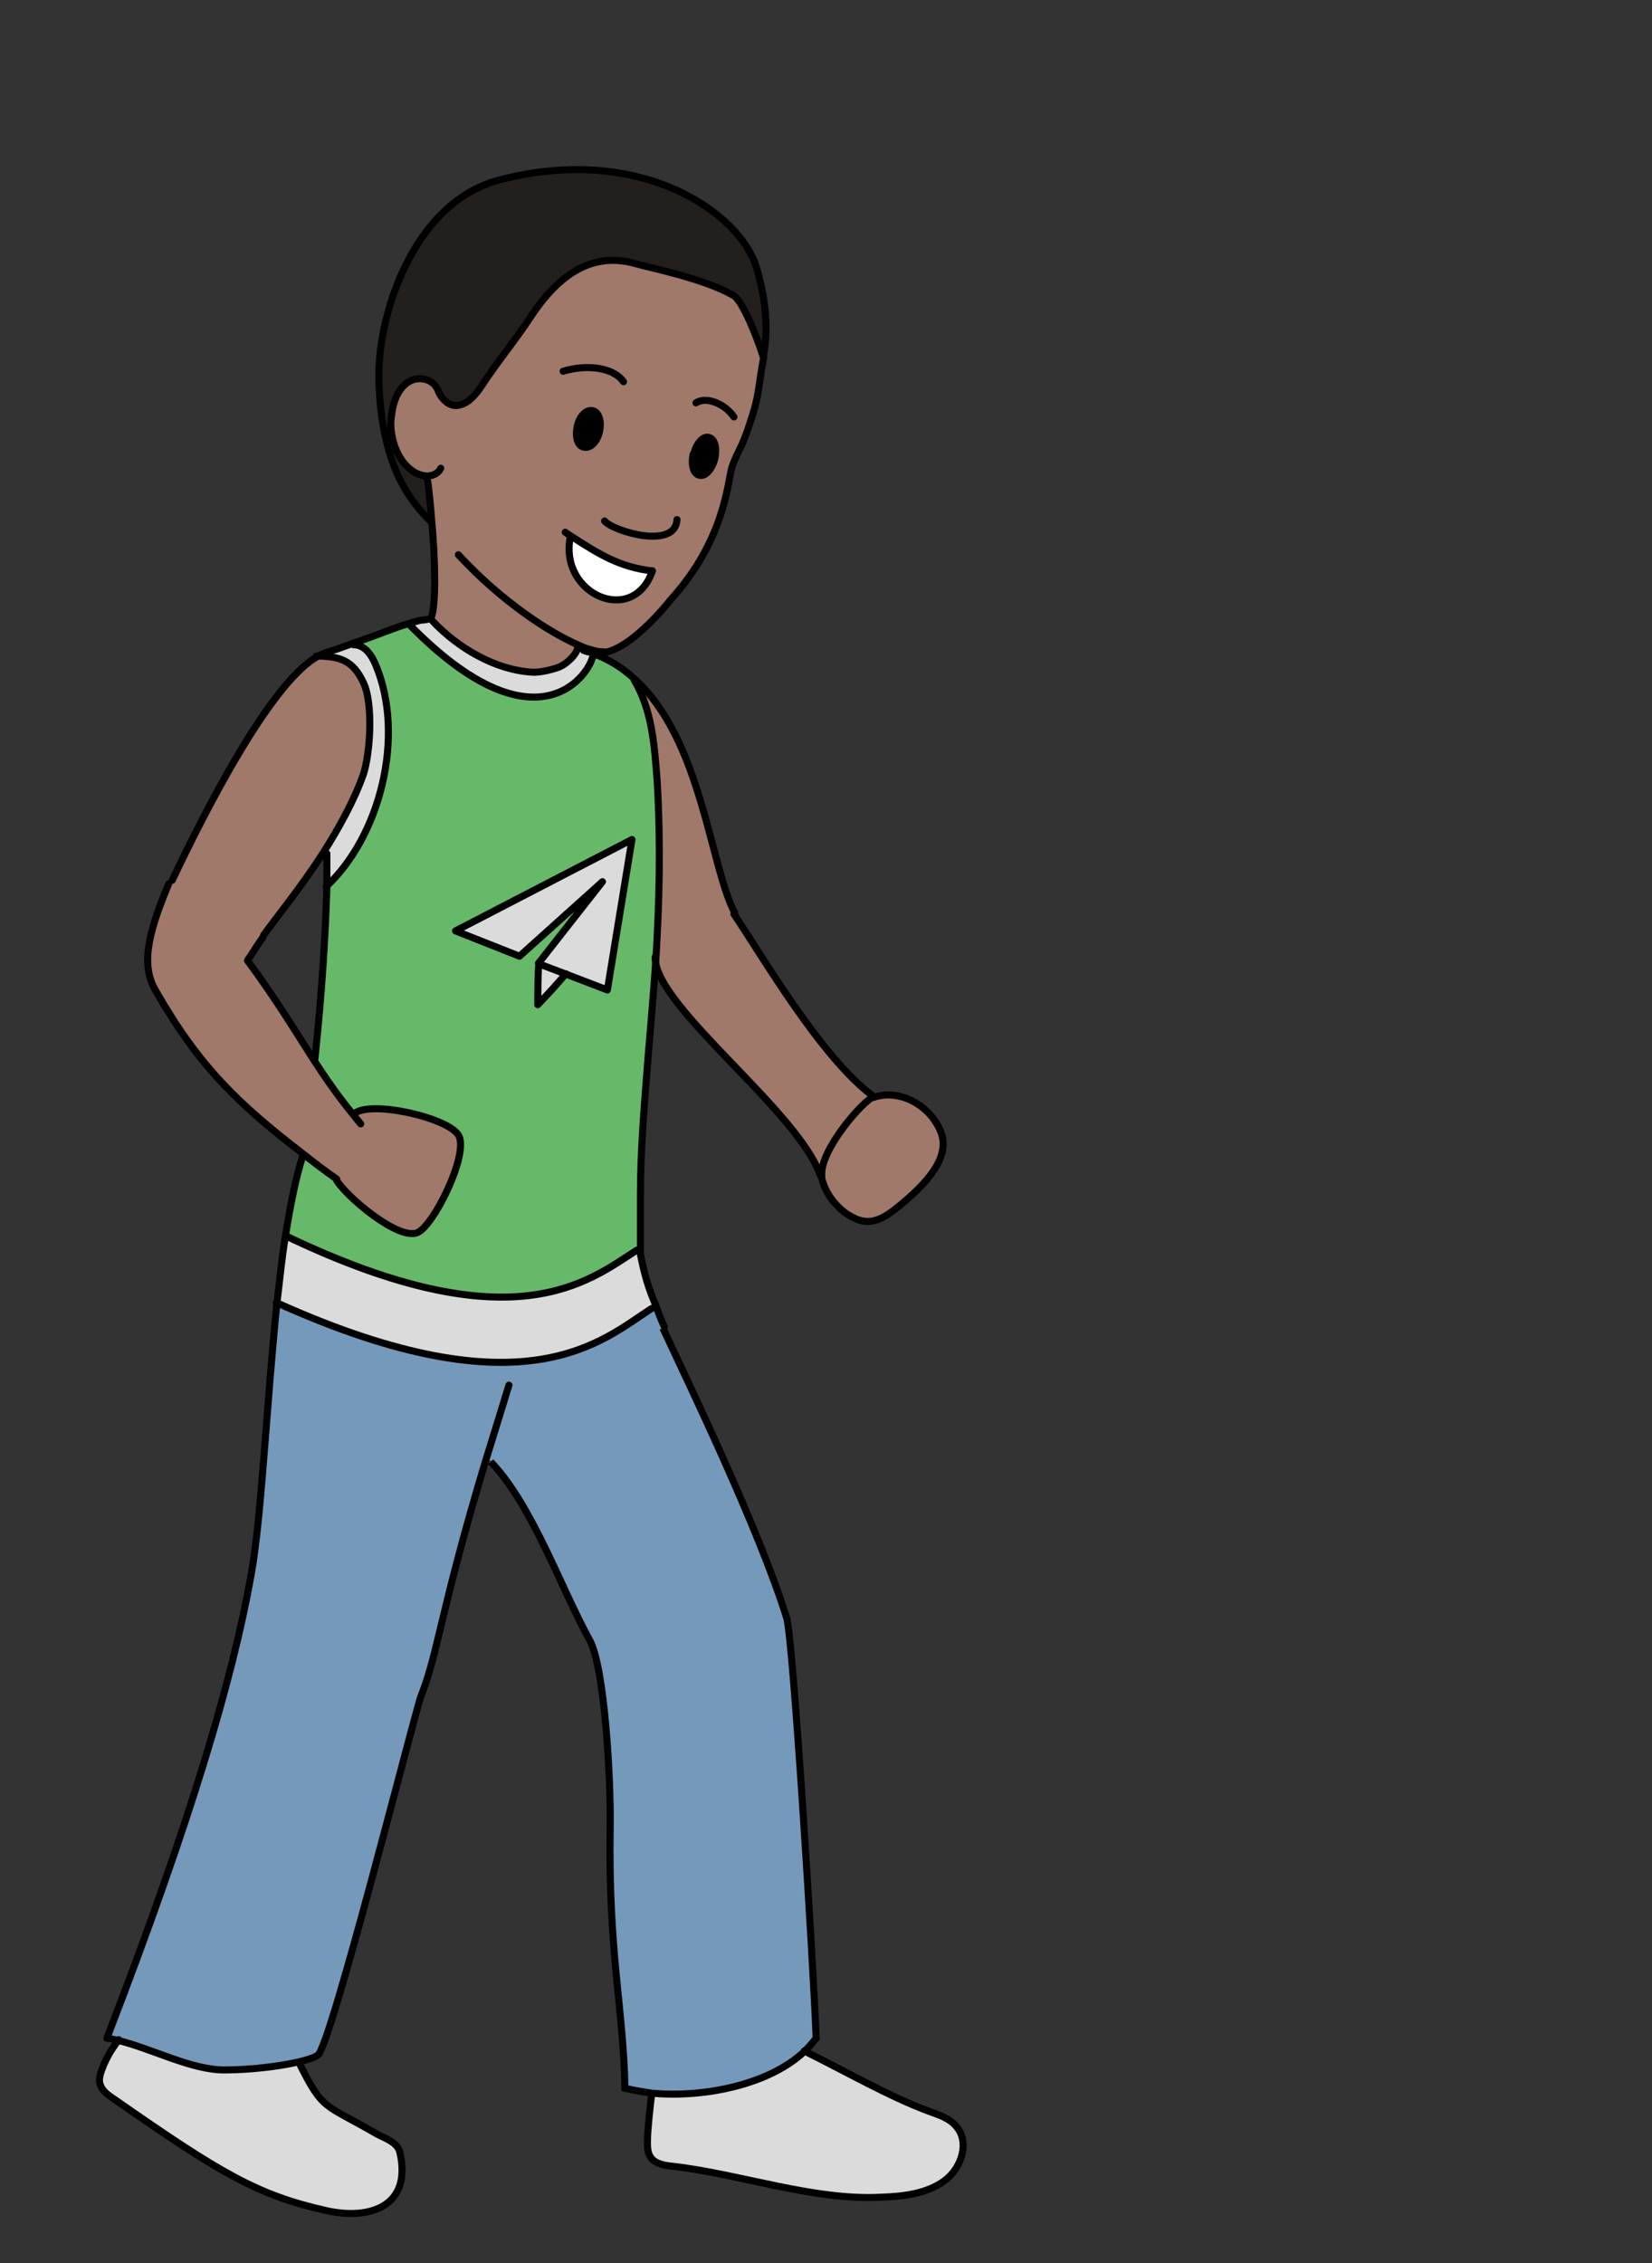 <?xml version="1.0" encoding="UTF-8"?><svg id="latinAmerica" xmlns="http://www.w3.org/2000/svg" width="235" height="321.9" viewBox="0 0 235 321.9"><rect x="0" y="0" width="235" height="321.9" fill="#333333" stroke="none"/><defs><style>.cls-1{stroke-linecap:round;stroke-linejoin:round;}.cls-1,.cls-2{fill:none;stroke:#000;}.cls-2{stroke-miterlimit:10;}.cls-3,.cls-4,.cls-5,.cls-6,.cls-7,.cls-8,.cls-9{stroke-width:0px;}.cls-4{fill:#7599bb;}.cls-5{fill:#231f1d;}.cls-6{fill:#dbdbdb;}.cls-7{fill:#a0796a;}.cls-8{fill:#fff;}.cls-9{fill:#67b96a;}</style></defs><path class="cls-6" d="M136.1,302.4c2,2.3.8,6-1.7,7.8-2.5,1.8-5.9,2.2-9,2.3-9.7.4-20.1-3.4-29.6-4.4-1.2-.1-2.4-.3-3.1-1.2-.5-.6-.5-1.5-.5-2.3,0-1.7.4-5.1.6-6.8h0c7.4.6,16.8-1.4,21.8-6.2h0c6,2.9,12.1,6.5,17.8,8.6,1.4.5,2.8,1.1,3.8,2.1Z"/><path class="cls-7" d="M133.8,160.8c1.6,3.8-2.4,7.8-5.5,10.3s-5,3.5-8.2,1.2c-1.5-1.1-2.8-2.8-3.2-4.8,0-.1,0-.3,0-.4-.3-3.7,6.1-10.9,7.4-11.2,3.7-1.2,8,1,9.6,4.8Z"/><path class="cls-4" d="M16.8,290.2c-.5-.1-1.1-.2-1.6-.3,12-31.1,17.8-51.2,20.5-65.8,1.5-8.1,2.2-24.3,3.7-38.8,35.5,16,46.4,5.2,53.3.8l.6-.4c.4.9.8,1.8,1.2,3h-.1c4.2,9.1,13.7,28.8,17.6,41.3.8,2.7,3.8,49.2,4.2,59.8-.5.6-1,1.3-1.6,1.8-5,4.8-14.4,6.7-21.8,6-1.3-.1-2.6-.4-3.8-.7-.2-11.2-2.4-19.2-2.1-37.3,0-6.9-.8-22.5-2.9-26.4-4.1-7.5-8.1-19.3-14.1-25.4l-.5-.2c-6.4,21.3-6.8,27.6-9.2,33.5-.8,1.9-12.8,50.1-14.7,51.1-.6.3-1.7.7-2.9,1-2.8.6-6.8,1.1-10.4,1.1-4.7,0-10.3-3.1-15.1-4.2Z"/><path class="cls-7" d="M124.3,156c-1.3.3-7.7,7.5-7.4,11.2h-.2c-3.1-9.1-23.2-23.7-23.5-30.8.5-8.2.7-16.2.2-25-.4-5.7-.8-10.5-3.3-14.7h.1c9.5,8.5,10.7,26.4,14.2,33.1v.3c4.3,6.4,12.5,20.5,19.8,25.9Z"/><path class="cls-5" d="M107.7,37.9c.7,2.4,2,7.4,1,12.6,0,.1,0,.3,0,.4h-.1c-.4-1.6-2.8-8.1-4.3-8.9-4.3-2.4-11.8-3.9-13.9-4.5-5.3-1.5-10.2.5-14.8,7.4-2.2,3.3-4.9,6.6-7.1,10-.8,1.2-1.7,2.3-3.1,2.7-1.3.4-2.5-.8-3.1-2.1-.7-1.7-2.9-2.1-4.3-1.1-1.4,1-2.1,2.9-2.3,4.7-.1,1.2,0,2.4.2,3.5l-.8.2c-.7-2.7-1-5.6-1.1-8.7-.4-9.3,4.8-25.4,17.1-28.6,20.4-5.3,34.4,4.8,36.6,12.4Z"/><path class="cls-7" d="M81.3,76.2l-.2.3c-1.5,8.1,9,12.6,11.7,4.7-4.5-.5-7.5-2.3-11.5-4.9ZM60.7,67.7c-.5,0-1-.2-1.5-.4-1.7-.9-2.8-2.7-3.3-4.7-.3-1.2-.4-2.4-.2-3.5.2-1.9.9-3.8,2.3-4.7,1.4-1,3.6-.6,4.3,1.1.5,1.3,1.7,2.5,3.1,2.1,1.3-.3,2.3-1.5,3.1-2.7,2.2-3.4,4.9-6.6,7.1-10,4.6-6.9,9.5-8.9,14.8-7.4,2.1.6,9.7,2.1,13.9,4.5,1.5.8,3.9,7.4,4.3,8.9h.1c-.8,4.5-.7,5.2-1.7,8.6-1.4,4.5-2,4.6-2.8,7-.6,2.1-1,10.3-8.7,18.8,0,0-5.3,6.8-9.4,7.5l-.6-.2c-.5,0-1.1-.2-1.8-.4-.4-.1-.9-.3-1.3-.5h0c0,1.2-1.6,2.6-2.5,3.1-.9.4-3,.9-4,.8-5.2-.3-10.5-3.4-14.1-7.2l-1.6-.2c.4,0,.9-.1,1.3-.2h0c.8-2.1.6-8.7.1-14.2-.2-2.4-.5-4.7-.7-6.2h0ZM101.7,65.2c.3-1.5,0-2.8-.9-3-.8-.2-1.8.9-2.1,2.4-.3,1.5,0,2.8.9,3,.9.2,1.8-.9,2.2-2.4ZM85.3,61.4c.3-1.4-.1-2.7-1-2.9s-1.9.8-2.2,2.3c-.3,1.5.1,2.8,1,2.9.9.2,1.9-.8,2.2-2.3Z"/><path class="cls-3" d="M100.7,62.2c.9.2,1.3,1.5.9,3-.3,1.5-1.3,2.6-2.2,2.4-.8-.2-1.2-1.5-.9-3,.3-1.5,1.3-2.6,2.1-2.4Z"/><path class="cls-6" d="M93.3,185.7l-.6.4c-6.9,4.4-17.8,15.2-53.3-.8.4-3.3.7-6.5,1.2-9.5h.1c32.4,15.5,43,6.4,49.9,2h.4c0,.4,0,.6,0,.6.6,3,1.1,4.7,2.2,7.3Z"/><path class="cls-9" d="M93.2,136.4c-.3,4.5-.7,9-1.1,13.8-.5,6.6-1,13.1-1.1,19.7,0,2.6,0,6.5,0,7.9h-.4c-6.9,4.4-17.5,13.5-49.9-2h-.1c.7-4.5,1.5-8.4,2.5-11.5h0c1.5,1.1,3.1,2.3,4.8,3.6,1.4,2.3,8.9,8.6,11.5,7.4,2.2-1,7.2-10.9,5.9-13.7-1.2-2.6-12.7-5.2-14.9-3.2h-.1c-2.2-2.7-4-5.2-5.7-7.8h0c1-9.4,1.5-17.8,1.7-24.4h0c7.8-7.4,11.2-21.5,7.1-31.4-.6-1.4-1.7-3.1-3.2-3v-.2c3.2-1.1,5.7-2.2,7.8-2.8h0c18.2,18.7,25.9,7.1,26.2,4.3h0c2.2.7,4.2,2,5.8,3.5h-.1c2.5,4.3,2.9,9.2,3.3,14.9.6,8.8.3,16.8-.2,25ZM86.4,140.8l3.5-21.4-25.1,13.1,9.1,3.6,11.7-10.7-9,11.7c-.2,0-.2,5.8-.2,5.8,2-2.1,2.6-2.8,4-4.4l6,2.3Z"/><polygon class="cls-6" points="89.9 119.4 86.4 140.8 80.4 138.5 80.4 138.5 76.6 137 85.7 125.4 73.9 136 64.8 132.4 89.9 119.4"/><path class="cls-8" d="M92.8,81.2c-2.7,7.9-13.2,3.4-11.7-4.7l.2-.3c4,2.7,7,4.5,11.5,4.9Z"/><path class="cls-6" d="M83.5,92.6c.3,0,.6.2.9.3h0c-.3,2.9-8,14.5-26.2-4.1h0c.7-.3,1.3-.5,1.8-.6l1.6.2c3.6,3.8,9,6.9,14.1,7.2,1,0,3.1-.4,4-.8.9-.4,2.6-1.9,2.5-2.9h0c.5,0,.9.3,1.3.4v.3Z"/><path class="cls-3" d="M84.3,58.5c.9.2,1.3,1.5,1,2.9-.3,1.5-1.3,2.5-2.2,2.3-.9-.2-1.3-1.5-1-2.9.3-1.4,1.3-2.4,2.2-2.3Z"/><polygon class="cls-6" points="80.4 138.5 80.4 138.5 76.6 137 80.4 138.5"/><path class="cls-6" d="M76.6,137l3.7,1.4c-1.3,1.5-1.9,2.3-4,4.4,0,0,0-5.9.2-5.8Z"/><path class="cls-7" d="M50.3,158.5h.1c2.2-2.1,13.7.5,14.9,3.1,1.3,2.8-3.6,12.7-5.9,13.7-2.7,1.2-10.1-5.1-11.5-7.4-1.7-1.3-3.3-2.5-4.8-3.6-9.2-7.1-14.7-12.3-20.9-23.1-2.1-3.6-1.4-7.7,1.8-15.3l.5-.5c2.2-4.6,13.2-27.9,20.8-31.9,3.1.1,4.9.7,6.4,3.8,1.4,2.9,1,9.9,0,13-1.2,3.7-3.3,7.5-5.6,11-3.2,5-6.8,9.4-8.6,11.9v.2c-1.6,2.3-.6.8-2.3,3.3,4.2,5.7,6.7,9.9,9.4,14.1,1.7,2.6,3.4,5.1,5.7,7.9Z"/><path class="cls-6" d="M56.9,306.3c1.7,7.6-4.3,9.7-10.5,8.2-9.8-2.2-15-5.4-29.8-15.6-1-.7-2.1-1.3-2.4-2.5-.2-.8.1-1.7.5-2.5.6-1.4,1.2-2.4,2.2-3.7,4.9,1.2,10.4,4.2,15.1,4.2,3.7,0,7.7-.5,10.4-1.1h0c3.5,7.1,3.5,5.9,11.1,10.3,1.3.8,3,1.2,3.3,2.7Z"/><path class="cls-5" d="M61.4,73.9h-.1c-3.3-3.2-5.2-7-6.2-11.2l.8-.2c.5,2,1.6,3.9,3.3,4.7.5.2,1,.4,1.5.4h0c.3,1.5.5,3.8.7,6.2Z"/><path class="cls-6" d="M53.5,94.7c4.1,9.9.7,24.1-7.1,31.4h0c0-1.7,0-3.3,0-4.8l-.4-.3c2.2-3.5,4.3-7.3,5.6-11,1-3.1,1.4-10.1,0-13-1.5-3.2-3.3-3.7-6.4-3.8.4-.2.8-.4,1.1-.5,1.4-.4,2.7-.9,3.8-1.3v.2c1.7,0,2.7,1.5,3.3,3Z"/><path class="cls-1" d="M24.5,125.2c2.2-4.6,13.2-27.9,20.8-31.9.4-.2.8-.4,1.1-.5"/><path class="cls-1" d="M37.5,133c1.8-2.5,5.4-6.9,8.6-11.9,2.2-3.5,4.3-7.3,5.6-11,1-3.1,1.4-10.1,0-13-1.5-3.2-3.3-3.7-6.4-3.8h-.3"/><path class="cls-1" d="M94.5,188.7s0,0,0,0c-.5-1.1-.9-2.1-1.2-3-1.1-2.6-1.6-4.3-2.2-7.3,0,0,0-.2,0-.6,0-1.4,0-5.2,0-7.9,0-6.6.6-13.2,1.1-19.7.4-4.8.8-9.3,1.1-13.8.5-8.2.7-16.2.2-25-.4-5.7-.8-10.5-3.3-14.7"/><path class="cls-1" d="M39.3,185.3s0,0,.1,0c35.5,16,46.4,5.2,53.3.8"/><path class="cls-1" d="M40.7,175.8c32.4,15.5,43,6.4,49.9,2"/><path class="cls-1" d="M46.5,121.4c0,1.5,0,3.1,0,4.8-.2,6.7-.7,15-1.7,24.4"/><path class="cls-1" d="M24,125.7c-3.2,7.6-3.9,11.8-1.8,15.3,6.2,10.8,11.7,16,20.9,23.1,1.5,1.2,3.1,2.4,4.8,3.6"/><path class="cls-1" d="M37.4,133.3c-1.6,2.3-.5.8-2.2,3.3,4.2,5.7,6.7,9.9,9.4,14.1,1.7,2.6,3.4,5.1,5.7,7.9s.3.4.4.5"/><path class="cls-1" d="M83,92.5l.6.2c.3,0,.6.2.9.3,2.2.8,4.2,2.1,5.8,3.6,9.5,8.6,10.7,26.5,14.2,33.2"/><path class="cls-1" d="M50.4,158.4c2.2-2,13.7.6,14.9,3.2,1.3,2.8-3.6,12.7-5.9,13.7-2.7,1.2-10.1-5.1-11.5-7.4"/><path class="cls-1" d="M93.2,136.1c0,0,0,.2,0,.3.4,7.1,20.4,21.7,23.5,30.8"/><path class="cls-1" d="M104.4,130c4.3,6.4,12.5,20.5,19.8,25.9"/><path class="cls-1" d="M124.3,156c-1.3.3-7.7,7.5-7.4,11.2,0,.1,0,.3,0,.4.5,2,1.7,3.6,3.2,4.8,3.2,2.3,5.1,1.4,8.2-1.2s7.1-6.5,5.5-10.3c-1.6-3.8-5.9-6.1-9.6-4.8"/><path class="cls-1" d="M46.4,92.8c1.4-.4,2.7-.9,3.8-1.3,3.3-1.1,5.8-2.2,7.9-2.8.7-.2,1.3-.4,1.8-.5.4,0,.9-.1,1.3-.2"/><path class="cls-1" d="M43.1,164.3c-1,3.1-1.8,7.1-2.5,11.5-.5,3-.8,6.2-1.2,9.5-1.5,14.5-2.2,30.7-3.7,38.8-2.6,14.6-8.5,34.7-20.5,65.8.5,0,1,.2,1.6.3,4.9,1.2,10.4,4.2,15.1,4.2,3.7,0,7.7-.5,10.4-1.1,1.3-.3,2.3-.6,2.9-1,1.8-1,13.9-49.1,14.7-51.1,2.4-6,2.8-12.3,9.2-33.5,1-3.2,2.1-6.8,3.3-10.7"/><path class="cls-2" d="M69.8,207.9c5.9,6.1,10,18,14.1,25.4,2.1,3.9,3,19.5,2.9,26.4-.3,18,1.9,26,2.1,37.3,1.2.3,2.5.5,3.8.7,7.4.7,16.8-1.2,21.8-6,.6-.6,1.1-1.2,1.6-1.8-.4-10.6-3.3-57.1-4.2-59.8-3.9-12.5-13.4-32.2-17.6-41.2"/><path class="cls-1" d="M84.4,93c-.3,2.8-8,14.4-26.2-4.2"/><path class="cls-1" d="M16.9,290.1s0,0,0,0c-1,1.3-1.6,2.3-2.2,3.7-.3.8-.7,1.7-.5,2.5.3,1.2,1.4,1.8,2.4,2.5,14.8,10.3,20,13.4,29.8,15.6,6.2,1.4,12.2-.6,10.5-8.2-.3-1.5-2-2-3.3-2.7-7.6-4.4-7.6-3.2-11.1-10.2"/><path class="cls-1" d="M92.7,297.8c-.2,1.7-.6,5.1-.6,6.8,0,.8,0,1.6.5,2.3.7.9,2,1.1,3.1,1.2,9.6,1.1,20,4.9,29.6,4.4,3.2-.1,6.5-.5,9-2.3,2.5-1.8,3.7-5.6,1.7-7.8-.9-1.1-2.4-1.6-3.8-2.1-5.7-2.1-11.9-5.7-17.8-8.6"/><path class="cls-1" d="M82.2,91.9c0,1.1-1.6,2.5-2.5,2.9-.9.4-3,.9-4,.8-5.2-.3-10.5-3.4-14.1-7.2"/><path class="cls-1" d="M85.9,92.7c-.1,0-.3,0-.4,0-.5,0-1.1-.2-1.8-.4-.4-.1-.9-.3-1.3-.5-4.2-1.8-11-6.2-17.2-12.9"/><path class="cls-1" d="M106.9,59.5c-1.4,4.5-2,4.6-2.8,7-.6,2.1-1,10.3-8.7,18.8,0,0-5.3,6.8-9.4,7.5"/><path class="cls-1" d="M104.4,59.3c-1.2-1.8-3.9-3-5.4-2"/><path class="cls-1" d="M80.1,52.8c3.7-1.1,7.3-.4,8.6,1.5"/><path class="cls-1" d="M96.3,73.9c-.2,4.3-9,1.7-10.3.2"/><path class="cls-1" d="M98.6,64.6c-.3,1.5,0,2.8.9,3,.9.2,1.8-.9,2.2-2.4.3-1.5,0-2.8-.9-3-.8-.2-1.8.9-2.1,2.4Z"/><path class="cls-1" d="M82.1,60.7c-.3,1.5.1,2.8,1,2.9.9.2,1.9-.8,2.2-2.3.3-1.4-.1-2.7-1-2.9s-1.9.8-2.2,2.3Z"/><path class="cls-1" d="M92.8,81.2c-4.5-.5-7.5-2.3-11.5-4.9-.3-.2-.6-.4-.9-.6"/><path class="cls-1" d="M92.8,81.2c-2.7,7.9-13.2,3.4-11.7-4.7"/><path class="cls-1" d="M60.7,67.7c.3,1.5.5,3.7.7,6.2.5,5.5.7,12.1-.1,14.1"/><path class="cls-1" d="M106.9,59.5c1.1-3.4.9-4,1.7-8.5,0-.1,0-.3,0-.4,1-5.2-.3-10.2-1-12.6-2.3-7.6-16.3-17.7-36.6-12.4-12.2,3.2-17.4,19.3-17.1,28.6.1,3,.4,5.9,1.1,8.7,1,4.2,2.9,8,6.2,11.2"/><path class="cls-1" d="M62.7,66.6c-.4.8-1.2,1.1-2,1.1-.5,0-1-.2-1.5-.4-1.7-.9-2.8-2.7-3.3-4.7-.3-1.2-.4-2.4-.2-3.5.2-1.9.9-3.8,2.3-4.7,1.4-1,3.6-.6,4.3,1.1.5,1.3,1.7,2.5,3.1,2.1,1.3-.3,2.3-1.5,3.1-2.7,2.2-3.4,4.9-6.6,7.1-10,4.6-6.9,9.5-8.9,14.8-7.4,2.1.6,9.7,2.1,13.9,4.5,1.5.8,3.9,7.4,4.3,8.9"/><path class="cls-1" d="M50.3,91.7c1.6,0,2.6,1.5,3.2,3,4.1,9.9.7,24.1-7.1,31.4"/><polyline class="cls-1" points="80.4 138.5 86.4 140.8 89.9 119.4 64.8 132.4 73.9 136 85.7 125.4 76.6 137"/><path class="cls-1" d="M80.4,138.5h0s-3.7-1.4-3.7-1.4c-.2,0-.2,5.8-.2,5.8,2-2.1,2.6-2.8,4-4.4Z"/></svg>
